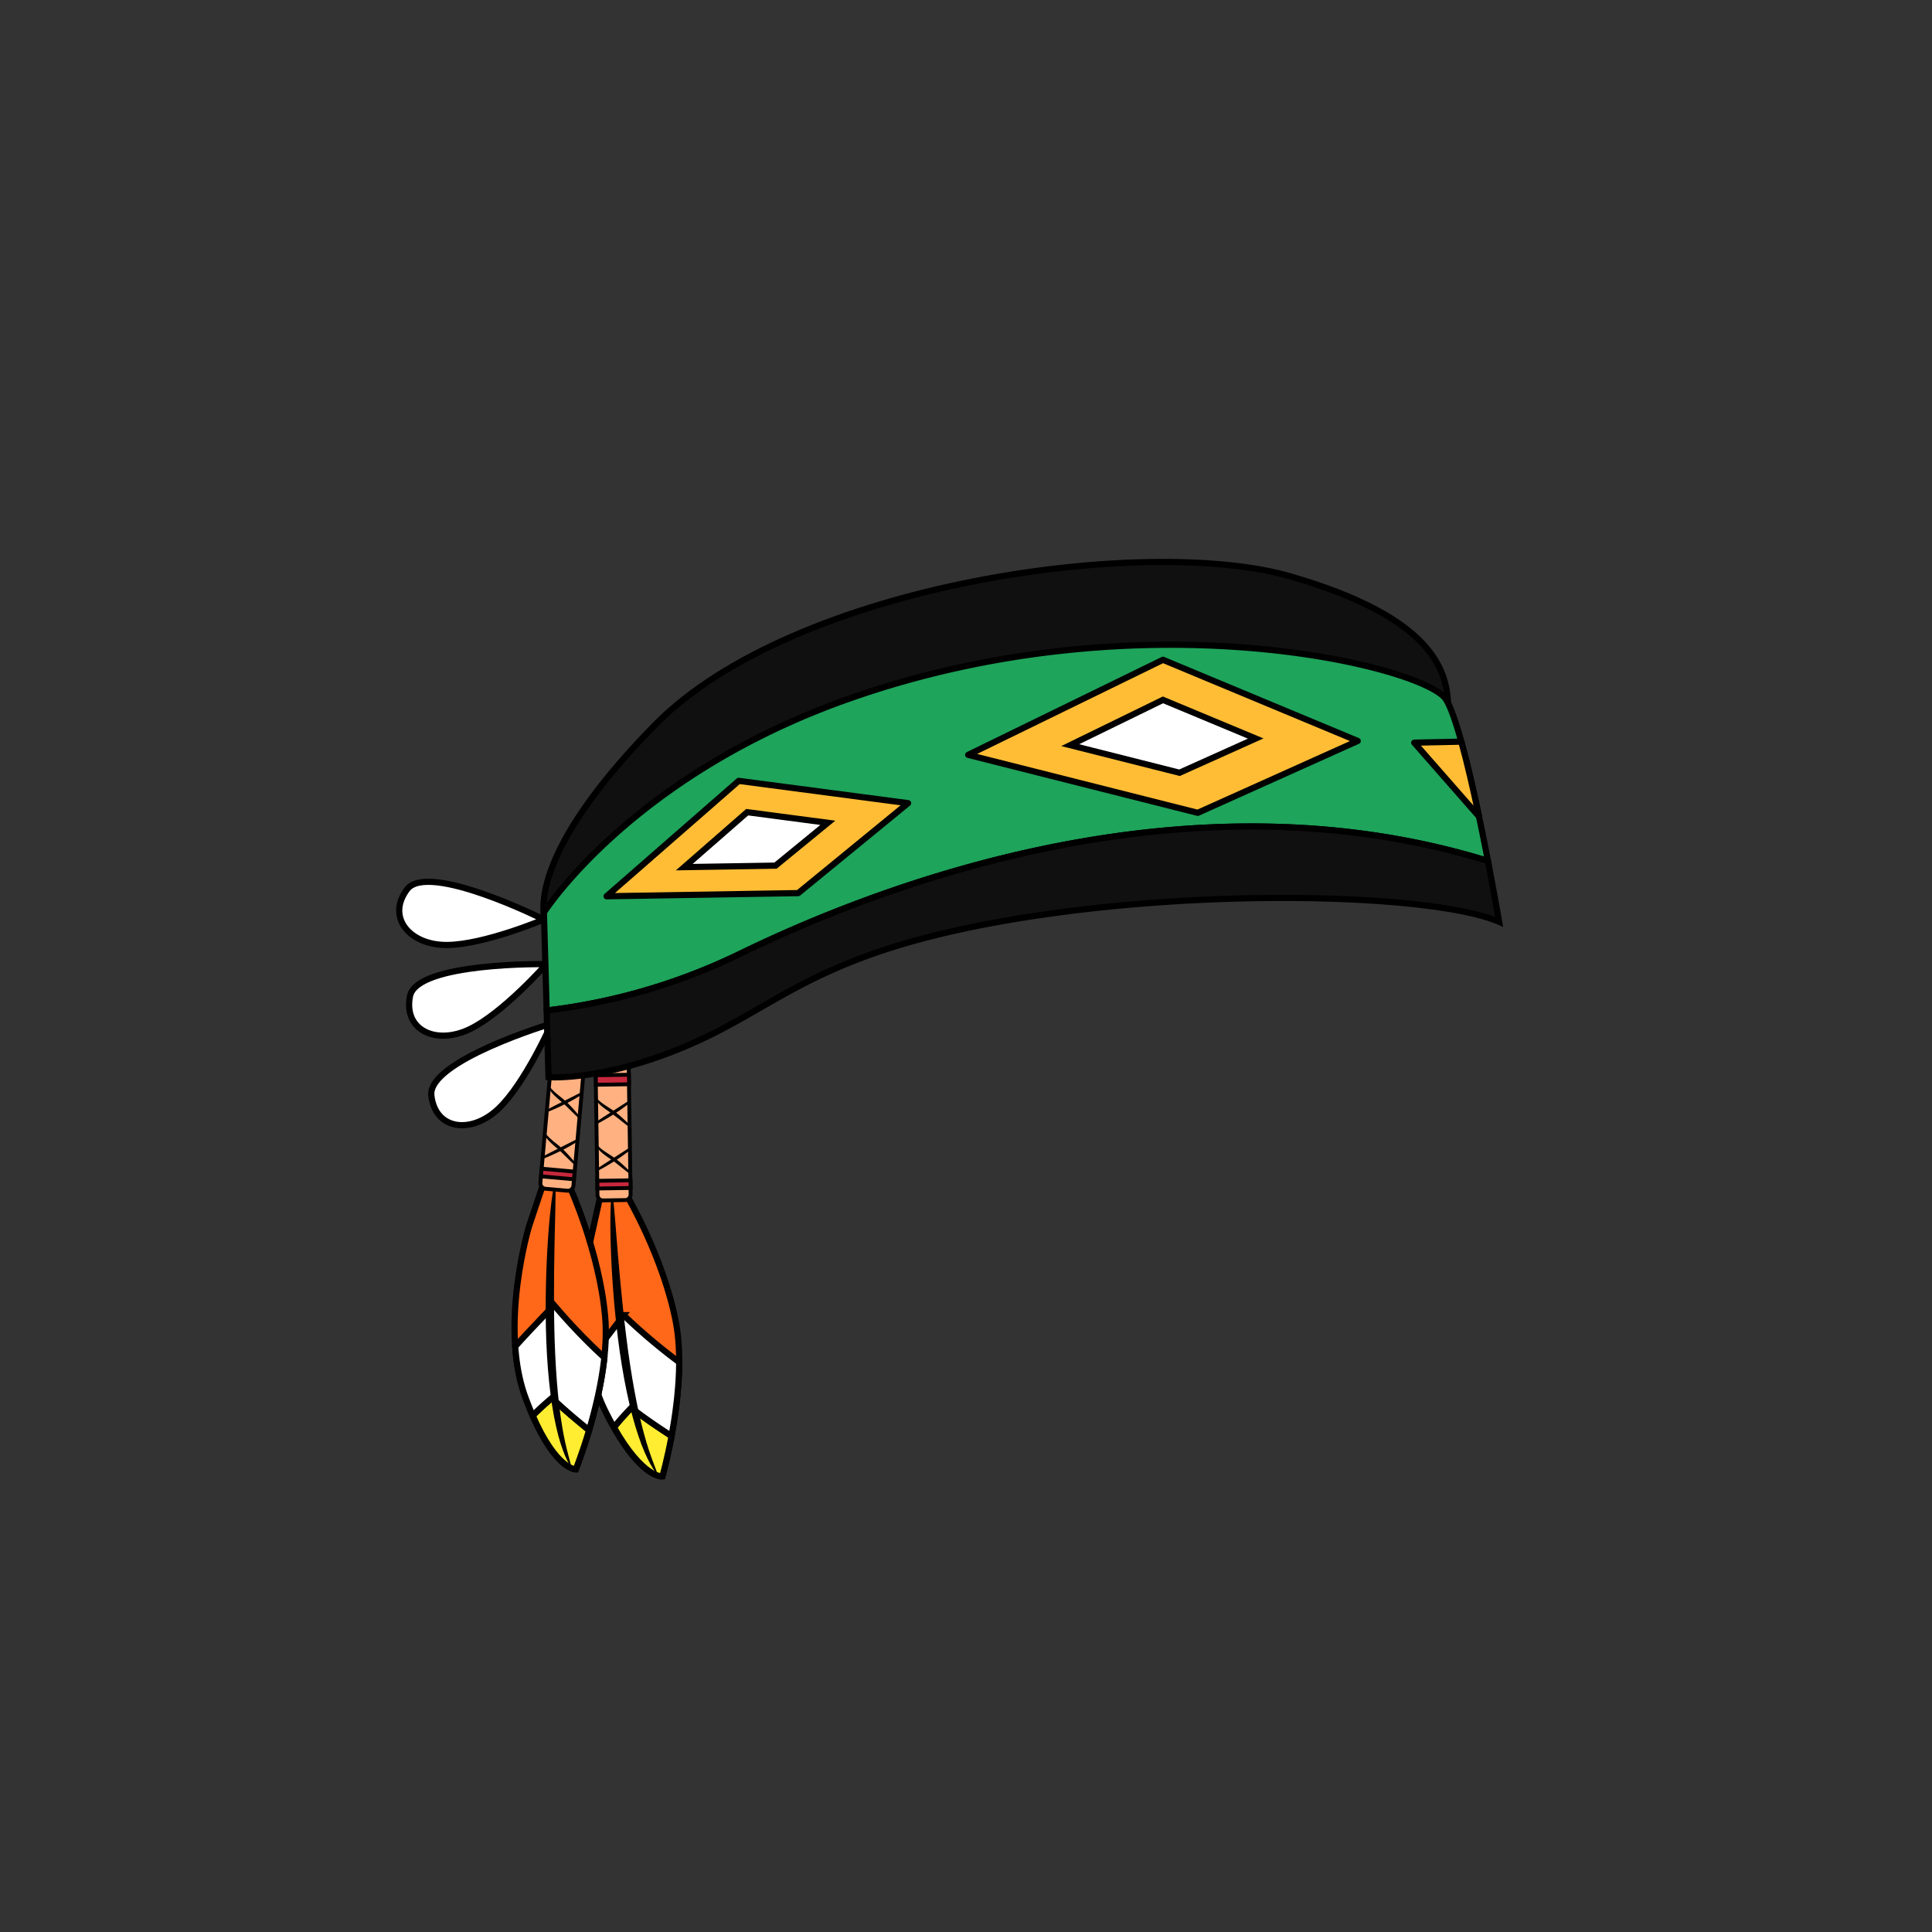 <svg xmlns="http://www.w3.org/2000/svg" viewBox="0 0 2500 2500">
    <rect x="0" y="0" width="2500" height="2500" fill="#333333" stroke="none"/>
    <title>PepeFrogIndianHat</title>
    <g>
        <path d="M703.78,1189.81s-150-75-177-39,3,72,51,72S703.78,1189.81,703.78,1189.81Z" style="fill: #fff;stroke: #000;stroke-width: 8px"/>
        <path d="M707,1247.54s-167.7-2.71-176.46,41.44,33.86,63.62,77.14,42.85S707,1247.54,707,1247.54Z" style="fill: #fff;stroke: #000;stroke-width: 8px"/>
        <path d="M713.67,1324.43s-160.58,48.42-155.5,93.14,51.61,50.31,86.52,17.35S713.67,1324.43,713.67,1324.43Z" style="fill: #fff;stroke: #000;stroke-width: 8px"/>
        <g>
            <g>
                <path d="M764.37,1603.6S739,1736,782.79,1825s74.31,85.47,74.31,85.47,33.54-116.8,17.39-200.27S811.21,1547,811.21,1547l-34.69,2.13Z" style="fill: #ff6819;stroke: #000;stroke-width: 8px"/>
                <path d="M869,1858.25c-5.75,30.89-11.86,52.18-11.86,52.18s-25.18,2.85-62.68-63.4c7-8.87,14.64-17.19,22.43-25.34C833.64,1834.92,851.28,1846.68,869,1858.25Z" style="fill: #ffed31;stroke: #000;stroke-width: 8px"/>
                <path d="M816.85,1821.69c-7.79,8.15-15.4,16.46-22.43,25.34-3.76-6.64-7.64-14-11.63-22.07-9.86-20-16.21-42.2-20.14-64.6,14.34-19.8,29.52-39,44.3-58.55a752.3,752.3,0,0,0,71.93,60.85c-0.12,34-4.88,68.49-9.92,95.58C851.28,1846.68,833.64,1834.92,816.85,1821.69Z" style="fill: #fff;stroke: #000;stroke-width: 8px"/>
                <path d="M850.14,1906.6c1.35-.78-8.15-18.91-16.65-50.74-8.77-31.7-17-76.62-23.2-126.67C798,1629,795.18,1546.91,792,1547c-2.84,0-4.9,82.53,7.47,183.56,6.25,50.45,15.8,95.82,26.65,127.57C836.71,1890.06,848.94,1907.45,850.14,1906.6Z"/>
            </g>
            <g>
                <path d="M770.72,1383.08a7.15,7.15,0,0,1,7-7.25l28.59-.42a7.15,7.15,0,0,1,7.25,7L816,1545.65a7.15,7.15,0,0,1-7,7.25l-28.59.42a7.15,7.15,0,0,1-7.25-7Z" style="fill: #ffb181;stroke: #000;stroke-width: 5px"/>
                <g>
                    <path d="M772.67,1515.46c5.53-2.8,13.33-7.19,21.79-12.53,9,7,16.78,13.42,21.17,16.53l0-3a171.24,171.24,0,0,0-17.42-15.87c6.81-4.46,12.69-8.81,17-12.29l-0.05-3.49c-5.09,3.17-12.32,7.91-20.5,13.12-6.86-4.7-13.07-8.29-17.08-11.73a70.13,70.13,0,0,1-5.37-5l0,3a29.18,29.18,0,0,0,3.3,4.23c3.51,3.89,9.23,7.8,15.29,12-7.09,4.51-13.47,8.62-18.18,11.82Z"/>
                    <path d="M814.73,1458.71l0-3a170.94,170.94,0,0,0-17.42-15.87c6.81-4.46,12.69-8.81,17-12.29l-0.05-3.49c-5.09,3.17-12.32,7.91-20.5,13.12-6.86-4.7-13.07-8.29-17.08-11.72a69.93,69.93,0,0,1-5.37-5l0,3a29.28,29.28,0,0,0,3.3,4.22c3.51,3.9,9.23,7.8,15.29,12-7.09,4.51-13.47,8.62-18.18,11.82l0,3.32c5.54-2.8,13.33-7.19,21.79-12.52C802.55,1449.19,810.34,1455.6,814.73,1458.71Z"/>
                </g>
                <rect x="772.93" y="1527.7" width="42.89" height="9.93" transform="translate(-22.53 11.89) rotate(-0.85)" style="fill: #c7283d;stroke: #000;stroke-width: 5px"/>
                <rect x="770.93" y="1391.1" width="42.89" height="12.31" transform="translate(-20.53 11.84) rotate(-0.85)" style="fill: #c7283d;stroke: #000;stroke-width: 5px"/>
            </g>
        </g>
        <g>
            <g>
                <path d="M684.62,1586.58s-39,129.08-4.6,222.07,65.06,92.71,65.06,92.71,45.46-112.7,38-197.39-46-168.83-46-168.83l-34.72-1.48Z" style="fill: #ff6819;stroke: #000;stroke-width: 8px"/>
                <path d="M762.27,1850.69c-8.92,30.13-17.2,50.67-17.2,50.67s-25.34.22-55.77-69.55c7.91-8.1,16.34-15.58,24.93-22.88C729.56,1823.83,745.89,1837.35,762.27,1850.69Z" style="fill: #ffed31;stroke: #000;stroke-width: 8px"/>
                <path d="M714.23,1808.93c-8.59,7.3-17,14.78-24.93,22.88-3.05-7-6.15-14.68-9.29-23.15-7.73-20.91-11.75-43.65-13.34-66.33,16.31-18.21,33.4-35.69,50.13-53.64a752.37,752.37,0,0,0,65.24,68c-3.64,33.8-11.95,67.61-19.77,94C745.89,1837.35,729.56,1823.83,714.23,1808.93Z" style="fill: #fff;stroke: #000;stroke-width: 8px"/>
                <path d="M738.54,1896.83c1.42-.64-6.15-19.65-11.3-52.19-5.44-32.44-9-78-10-128.39-1.83-100.92,3.85-182.87.68-183.12-2.83-.32-13.42,81.58-11.58,183.35,1,50.83,5.79,96.94,13.29,129.64C726.9,1879,737.27,1897.55,738.54,1896.83Z"/>
            </g>
            <g>
                <path d="M713.77,1367.9a7.15,7.15,0,0,1,7.75-6.48L750,1364a7.15,7.15,0,0,1,6.48,7.76L742,1534.29a7.15,7.15,0,0,1-7.76,6.48l-28.48-2.54a7.15,7.15,0,0,1-6.48-7.75Z" style="fill: #ffb181;stroke: #000;stroke-width: 5px"/>
                <g>
                    <path d="M702,1499.77c5.79-2.22,14-5.77,23-10.2,8.21,7.9,15.3,15.09,19.34,18.63l0.27-3a171.18,171.18,0,0,0-15.68-17.59c7.23-3.73,13.53-7.45,18.18-10.46l0.31-3.48c-5.39,2.63-13.07,6.59-21.75,10.93-6.34-5.38-12.14-9.6-15.77-13.43a70.47,70.47,0,0,1-4.82-5.56l-0.26,2.94a29.35,29.35,0,0,0,2.84,4.55c3.09,4.24,8.37,8.72,14,13.52-7.52,3.75-14.29,7.18-19.31,9.88Z"/>
                    <path d="M749.71,1447.69l0.27-3a171,171,0,0,0-15.68-17.58c7.23-3.73,13.53-7.44,18.18-10.46l0.31-3.48c-5.39,2.63-13.07,6.59-21.75,10.93-6.34-5.38-12.14-9.6-15.77-13.43a70,70,0,0,1-4.82-5.56l-0.26,2.94a29.33,29.33,0,0,0,2.85,4.54c3.09,4.24,8.37,8.72,14,13.52-7.52,3.75-14.29,7.18-19.31,9.88l-0.3,3.3c5.8-2.22,14-5.77,23-10.2C738.59,1437,745.67,1444.14,749.71,1447.69Z"/>
                </g>
                <rect x="716.84" y="1497.68" width="9.93" height="42.89" transform="translate(-855.47 2103.04) rotate(-84.9)" style="fill: #c7283d;stroke: #000;stroke-width: 5px"/>
                <rect x="727.69" y="1362.8" width="12.31" height="42.89" transform="translate(-710.15 1992.14) rotate(-84.9)" style="fill: #c7283d;stroke: #000;stroke-width: 5px"/>
            </g>
        </g>
        <g>
            <path d="M706.78,1195.82s-39-75,141-258,636.06-246,822.08-192,204,123,204,171-276,21-456,72S706.78,1195.82,706.78,1195.82Z" style="fill: #101010;stroke: #000;stroke-width: 8px"/>
            <g>
                <path d="M1925.45,1114.11c-14.67-75.86-37.58-182.92-54.56-209.33-27-42-393-135-774.08,0-280.9,99.53-393,276-393,276l3.57,126.79A780.66,780.66,0,0,0,956,1235C1103.52,1163.13,1515.75,987.53,1925.45,1114.11Z" style="fill: #1ea45b;stroke: #000;stroke-width: 8px"/>
                <path d="M956,1235a780.66,780.66,0,0,1-248.65,72.6l2.43,86.23s75,6,189-45,162-117,411-159,546.06-33,630.06,3c0,0-5.79-33.91-14.45-78.7C1515.75,987.53,1103.52,1163.13,956,1235Z" style="fill: #101010;stroke: #000;stroke-width: 8px"/>
            </g>
            <g>
                <polygon points="1504.86 853.78 1252.84 976.79 1549.87 1051.8 1756.89 958.79 1504.86 853.78" style="fill: #ffbd35;stroke: #000;stroke-linecap: round;stroke-linejoin: round;stroke-width: 8px"/>
                <polygon points="1504.86 905.64 1384.85 964.22 1526.29 999.94 1624.87 955.65 1504.86 905.64" style="fill: #fff;stroke: #000;stroke-width: 8px"/>
            </g>
            <g>
                <polygon points="955.91 1010.42 784.91 1159.76 1032.88 1155.68 1175.04 1039.29 955.91 1010.42" style="fill: #ffbd35;stroke: #000;stroke-linecap: round;stroke-linejoin: round;stroke-width: 8px"/>
                <polygon points="966.86 1050.96 885.43 1122.07 1003.51 1120.13 1071.2 1064.7 966.86 1050.96" style="fill: #fff;stroke: #000;stroke-width: 8px"/>
            </g>
            <path d="M1913.86,1056.61c-7.16-34-15.11-68.71-22.92-96.93L1830,961Z" style="fill: #ffbd35;stroke: #000;stroke-linecap: round;stroke-linejoin: round;stroke-width: 8px"/>
        </g>
    </g>
</svg>
